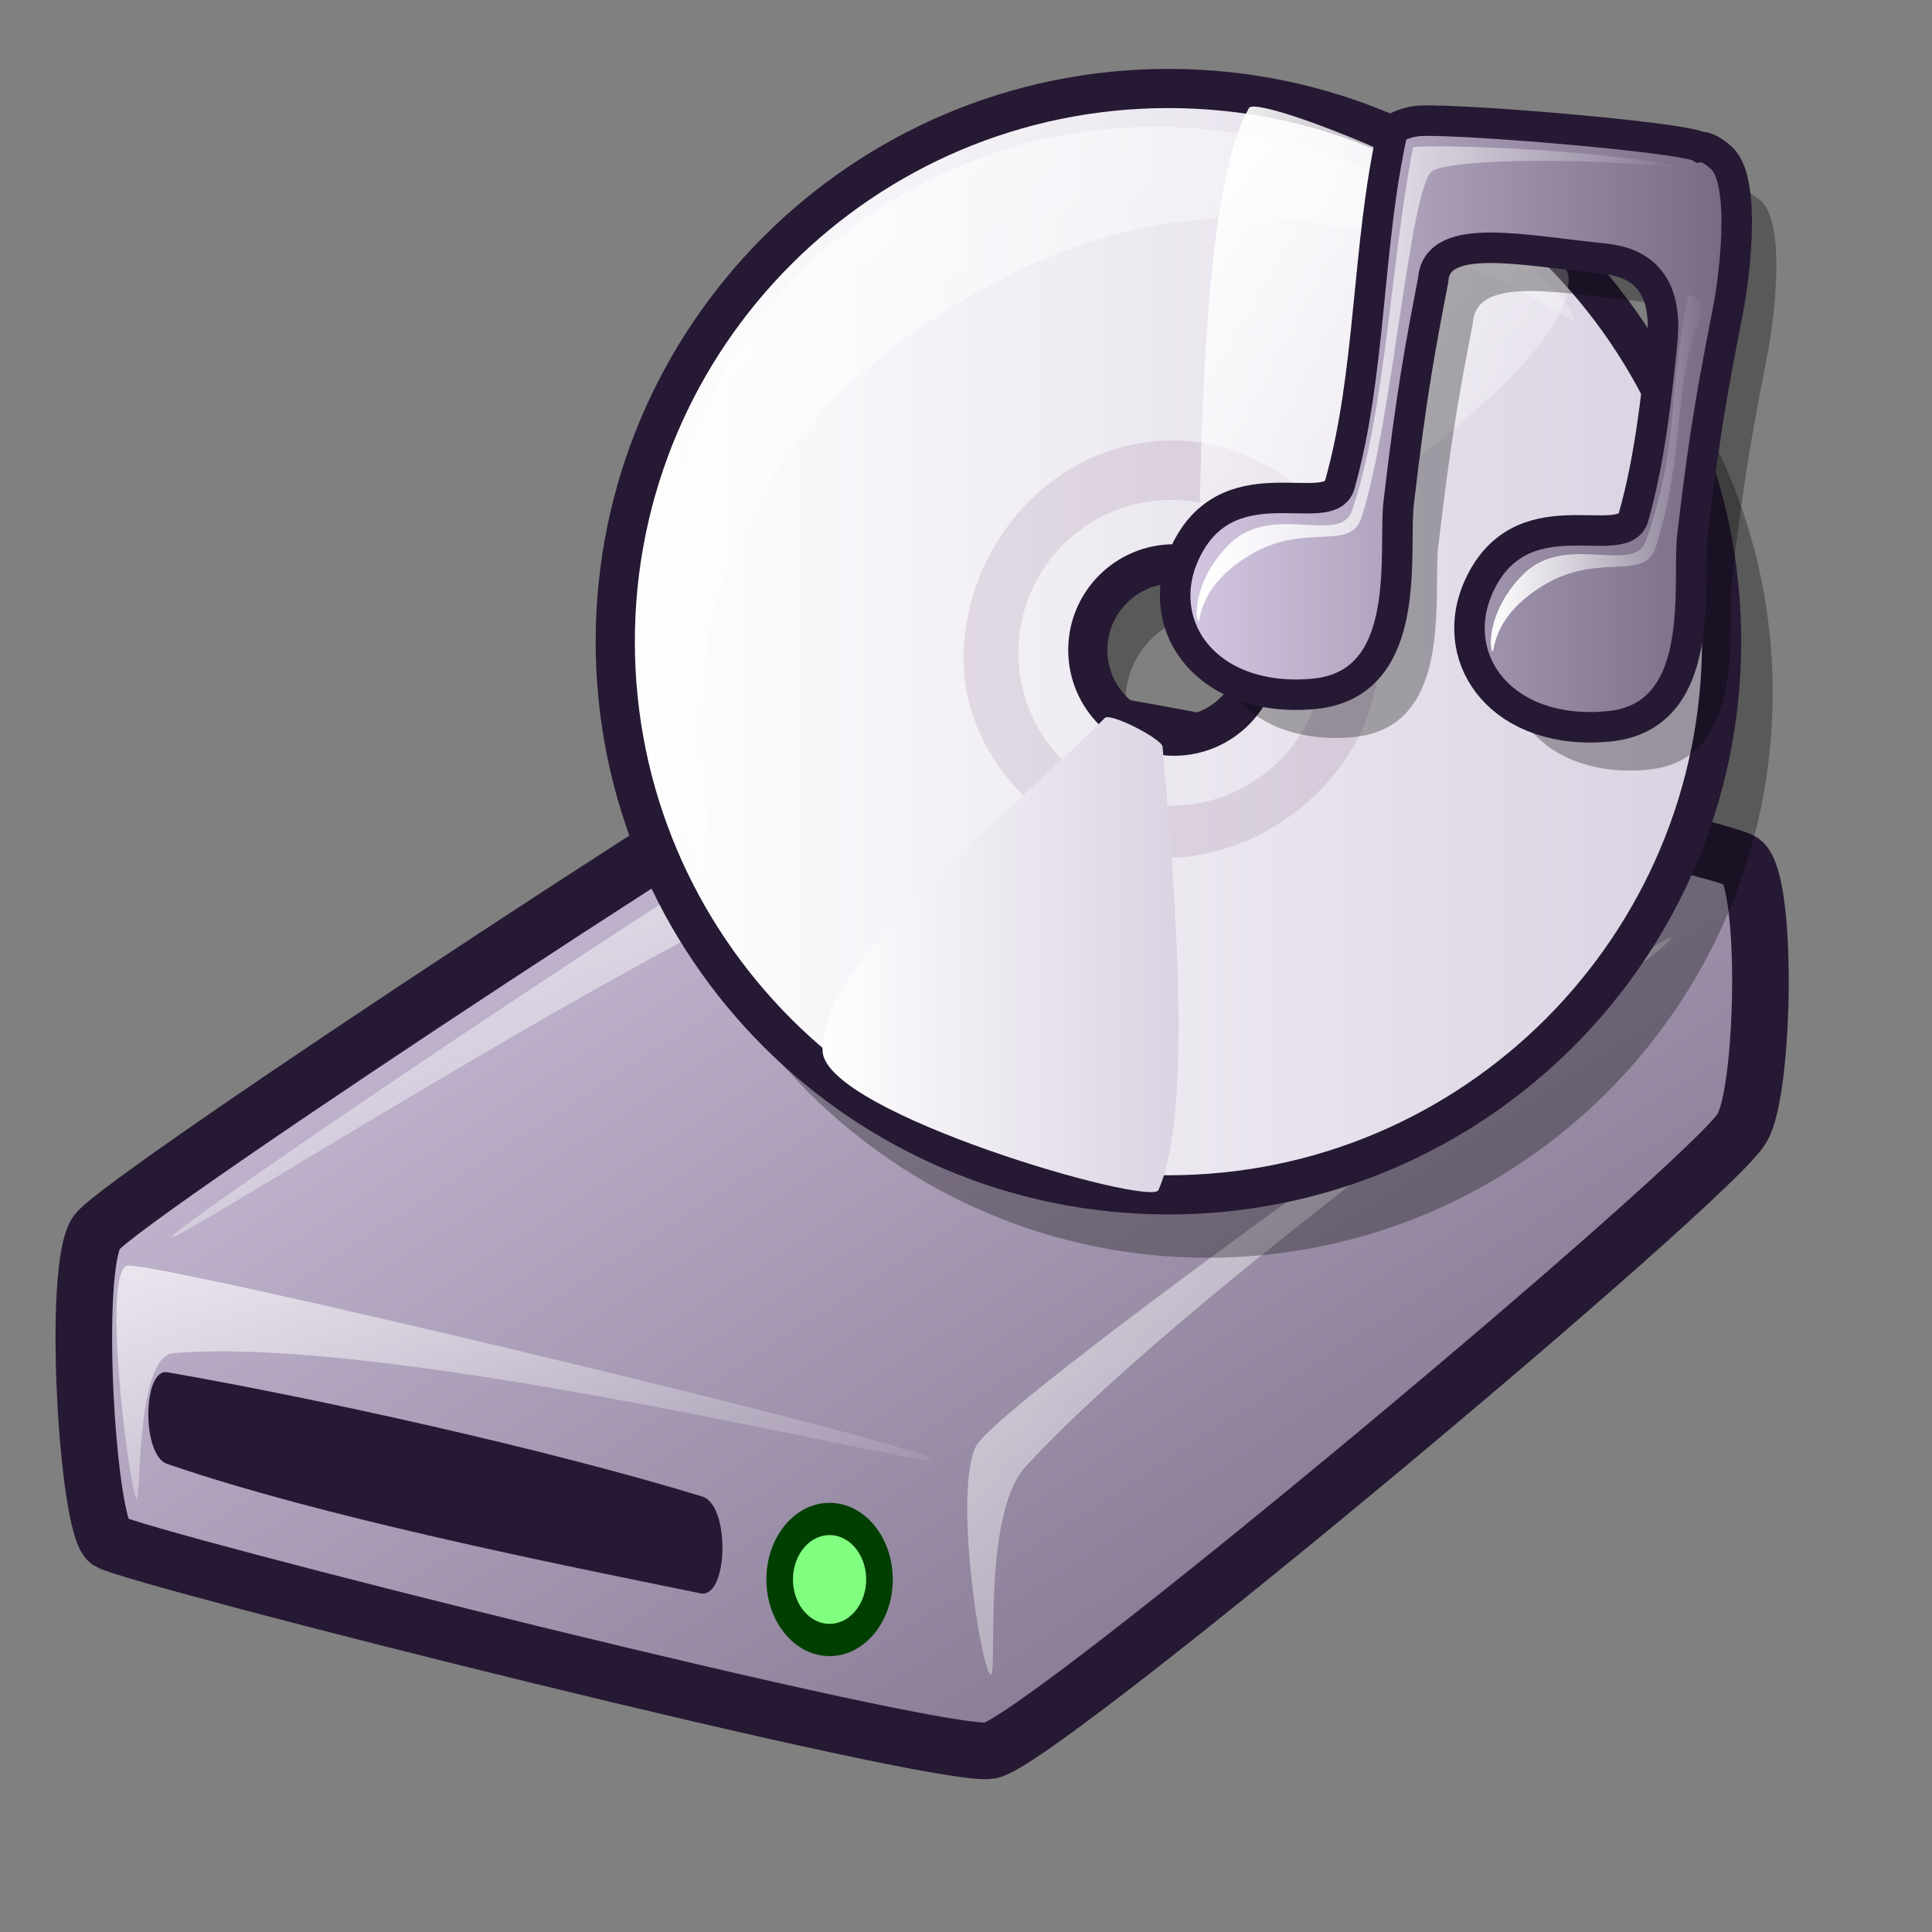 <?xml version="1.0" encoding="UTF-8" standalone="no"?>
<!DOCTYPE svg PUBLIC "-//W3C//DTD SVG 20010904//EN"
"http://www.w3.org/TR/2001/REC-SVG-20010904/DTD/svg10.dtd">
<!-- Created with Inkscape (http://www.inkscape.org/) -->
<svg
   id="svg1"
   sodipodi:version="0.32"
   inkscape:version="0.38"
   width="48pt"
   height="48pt"
   sodipodi:docbase="/home/tom"
   sodipodi:docname="kaudiocreator.svg"
   xmlns="http://www.w3.org/2000/svg"
   xmlns:inkscape="http://www.inkscape.org/namespaces/inkscape"
   xmlns:sodipodi="http://sodipodi.sourceforge.net/DTD/sodipodi-0.dtd"
   xmlns:xlink="http://www.w3.org/1999/xlink">
  <rect width="100%" height="100%" fill="#808080" stroke="none"/>
  <defs
     id="defs3">
    <linearGradient
       id="linearGradient563">
      <stop
         style="stop-color:#d9cce6;stop-opacity:1;"
         offset="0"
         id="stop564" />
      <stop
         style="stop-color:#73667f;stop-opacity:1;"
         offset="1"
         id="stop565" />
    </linearGradient>
    <linearGradient
       x1="0.01"
       y1="0.016"
       x2="0.985"
       y2="0.977"
       id="linearGradient566"
       xlink:href="#linearGradient563" />
    <linearGradient
       x1="0.007"
       y1="-0.03"
       x2="0.985"
       y2="1.045"
       id="linearGradient569"
       xlink:href="#linearGradient570" />
    <linearGradient
       x1="0.007"
       y1="0.013"
       x2="0.978"
       y2="0.974"
       id="linearGradient573"
       xlink:href="#linearGradient570" />
    <linearGradient
       id="linearGradient570">
      <stop
         style="stop-color:#ffffff;stop-opacity:1;"
         offset="0"
         id="stop571" />
      <stop
         style="stop-color:#ffffff;stop-opacity:0;"
         offset="1"
         id="stop572" />
    </linearGradient>
    <linearGradient
       x1="0.007"
       y1="0.047"
       x2="1.02"
       y2="0.984"
       id="linearGradient575"
       xlink:href="#linearGradient570" />
    <linearGradient
       id="linearGradient916">
      <stop
         style="stop-color:#cccccc;stop-opacity:1;"
         offset="0"
         id="stop917" />
      <stop
         style="stop-color:#7f7f7f;stop-opacity:1;"
         offset="1"
         id="stop918" />
    </linearGradient>
    <linearGradient
       id="linearGradient866">
      <stop
         style="stop-color:#ffffff;stop-opacity:1;"
         offset="0"
         id="stop867" />
      <stop
         style="stop-color:#d9d1e1;stop-opacity:1;"
         offset="1"
         id="stop868" />
    </linearGradient>
    <linearGradient
       id="linearGradient584">
      <stop
         style="stop-color:#ffffff;stop-opacity:1;"
         offset="0"
         id="stop585" />
      <stop
         style="stop-color:#ffffff;stop-opacity:0;"
         offset="1"
         id="stop586" />
    </linearGradient>
    <linearGradient
       id="linearGradient578">
      <stop
         style="stop-color:#d9cce6;stop-opacity:1;"
         offset="0"
         id="stop579" />
      <stop
         style="stop-color:#73667f;stop-opacity:1;"
         offset="1"
         id="stop580" />
    </linearGradient>
    <linearGradient
       xlink:href="#linearGradient584"
       id="linearGradient581"
       y2="0.977"
       x2="0.968"
       y1="0"
       x1="0.006" />
    <linearGradient
       xlink:href="#linearGradient584"
       id="linearGradient583"
       y2="1.031"
       x2="0.977"
       y1="0.023"
       x1="-0.031" />
    <linearGradient
       xlink:href="#linearGradient866"
       id="linearGradient860"
       x1="-0"
       y1="-0"
       x2="1"
       y2="-0" />
    <linearGradient
       xlink:href="#linearGradient866"
       id="linearGradient861"
       x1="0"
       y1="0"
       x2="1"
       y2="0" />
    <linearGradient
       xlink:href="#linearGradient578"
       id="linearGradient862"
       x1="0"
       y1="0"
       x2="1"
       y2="0" />
    <linearGradient
       xlink:href="#linearGradient584"
       id="linearGradient869"
       x1="-0"
       y1="-0"
       x2="1"
       y2="-0" />
    <linearGradient
       xlink:href="#linearGradient584"
       id="linearGradient915"
       x1="-0"
       y1="-0"
       x2="1"
       y2="-0" />
  </defs>
  <sodipodi:namedview
     id="base"
     pagecolor="#ffffff"
     bordercolor="#666666"
     borderopacity="1.0"
     inkscape:pageopacity="0.0"
     inkscape:pageshadow="2"
     inkscape:zoom="7.9794719"
     inkscape:cx="54.602409"
     inkscape:cy="23.622869"
     inkscape:window-width="1018"
     inkscape:window-height="711"
     inkscape:window-x="0"
     inkscape:window-y="30" />
  <path
     d="M 3.597,51.059 C 4.517,51.617 31.116,58.315 32.805,57.989 C 34.515,57.683 56.839,38.997 57.711,37.358 C 58.45,36.124 58.585,29.204 57.711,28.538 C 56.563,27.823 31.689,22.687 30.067,23.184 C 28.393,23.657 4.069,39.628 3.206,40.822 C 2.379,41.948 2.88,50.501 3.597,51.059 z "
     style="font-size:12;fill:url(#linearGradient566);fill-rule:evenodd;stroke:#261933;stroke-width:1.875;stroke-dasharray:none;"
     id="path679" />
  <path
     d="M 4.51,49.642 C 4.25,49.108 3.35,41.95 4.249,41.925 C 5.627,41.883 30.626,47.868 30.85,48.328 C 31.06,48.761 13.246,44.196 5.738,44.825 C 4.467,44.931 4.685,50.001 4.51,49.642 z "
     style="font-size:12;opacity:0.7;fill:url(#linearGradient569);fill-rule:evenodd;stroke:none;stroke-width:0.107pt;"
     id="path680" />
  <path
     d="M 5.684,40.98 C 5.728,40.605 28.99,24.904 30.589,24.759 C 32.243,24.62 55.537,29.431 55.494,29.798 C 55.45,30.166 36.55,26.324 30.512,27.632 C 25.017,28.85 5.641,41.34 5.684,40.98 z "
     style="font-size:12;opacity:0.7;fill:url(#linearGradient573);fill-rule:evenodd;stroke:none;stroke-width:0.107pt;"
     id="path682" />
  <path
     d="M 32.805,55.469 C 32.475,55.183 31.579,49.354 32.338,47.894 C 33.223,46.285 55.054,30.791 55.363,31.058 C 55.663,31.316 39.997,42.065 33.979,48.578 C 32.478,50.202 33.083,55.709 32.805,55.469 z "
     style="font-size:12;opacity:0.7;fill:url(#linearGradient575);fill-rule:evenodd;stroke:none;stroke-width:0.107pt;"
     id="path683" />
  <ellipse
     cx="410.205"
     cy="422.409"
     rx="11.72"
     ry="11.72"
     transform="matrix(0.141,0,0,0.171,-30.358,-19.91)"
     style="font-size:12;fill:#80ff80;fill-rule:evenodd;stroke:#003f00;stroke-width:6.25;stroke-linecap:round;stroke-linejoin:round;"
     id="path722" />
  <path
     style="fill:#261933;fill-rule:evenodd;stroke:none;stroke-opacity:1;stroke-width:1pt;stroke-linejoin:miter;stroke-linecap:butt;fill-opacity:1;"
     d="M 5.553,45.46 C 10.428,46.303 18.24,48.033 23.252,49.572 C 24.179,49.824 24.138,52.844 23.252,52.79 C 18.238,51.771 10.608,50.236 5.553,48.499 C 4.677,48.239 4.724,45.287 5.553,45.46 z "
     id="path594"
     sodipodi:nodetypes="cssss" />
  <path
     d="M 43.113,23.232 C 43.113,24.842 41.807,26.147 40.197,26.147 C 38.588,26.147 37.282,24.842 37.282,23.232 C 37.282,21.623 38.588,20.317 40.197,20.317 C 41.807,20.317 43.113,21.623 43.113,23.232 z M 58.723,22.95 C 58.723,33.28 50.339,41.664 40.009,41.664 C 29.679,41.664 21.296,33.28 21.296,22.95 C 21.296,12.62 29.679,4.236 40.009,4.236 C 50.339,4.236 58.723,12.62 58.723,22.95 z "
     style="font-size:12;opacity:0.303;fill-rule:evenodd;stroke-width:12.5;"
     id="path782" />
  <path
     d="M 41.745,21.532 C 41.745,23.108 40.466,24.387 38.89,24.387 C 37.314,24.387 36.035,23.108 36.035,21.532 C 36.035,19.956 37.314,18.678 38.89,18.678 C 40.466,18.678 41.745,19.956 41.745,21.532 z M 57.031,21.256 C 57.031,31.371 48.821,39.581 38.706,39.581 C 28.59,39.581 20.381,31.371 20.381,21.256 C 20.381,11.141 28.59,2.931 38.706,2.931 C 48.821,2.931 57.031,11.141 57.031,21.256 z "
     style="font-size:12;fill:url(#linearGradient860);fill-rule:evenodd;stroke:#261933;stroke-width:1.298;"
     id="path773" />
  <path
     d="M 24.341,30.741 C 20.962,26.995 18.817,11.447 31.339,5.694 C 41.499,1.066 51.44,8.482 52.15,10.574 C 52.36,11.164 43.674,3.821 33.273,9.193 C 18.009,17.007 24.756,31.214 24.341,30.741 z "
     style="font-size:12;opacity:0.7;fill-rule:evenodd;stroke:none;stroke-width:0.078pt;fill:url(#linearGradient581);"
     id="path774" />
  <path
     d="M 45.675,21.662 C 45.675,25.253 42.321,28.293 38.863,28.41 C 35.013,28.41 31.793,25.187 31.92,21.597 C 32.053,17.877 35.013,14.59 38.863,14.59 C 42.453,14.59 45.81,17.944 45.675,21.662 z M 43.863,21.624 C 43.863,24.42 41.594,26.689 38.798,26.689 C 36.002,26.689 33.733,24.42 33.733,21.624 C 33.733,18.829 36.002,16.56 38.798,16.56 C 41.594,16.56 43.863,18.829 43.863,21.624 z "
     style="font-size:12;opacity:0.101;fill:#3f003f;fill-rule:evenodd;stroke-width:1pt;"
     id="path779" />
  <path
     d="M 39.719,18.171 C 39.715,18.432 41.29,19.459 41.514,19.322 C 45.016,16.467 51.879,12.189 51.966,9.285 C 52.026,7.233 41.705,3.049 41.376,3.576 C 39.959,6.044 39.797,13.521 39.719,18.171 z "
     style="font-size:12;fill:url(#linearGradient583);fill-rule:evenodd;stroke-width:1pt;"
     id="path780" />
  <path
     d="M 38.512,24.736 C 38.489,24.476 36.816,23.618 36.607,23.777 C 33.42,26.98 27.037,31.945 27.251,34.843 C 27.404,36.89 38.103,39.982 38.375,39.424 C 39.53,36.822 38.916,29.368 38.512,24.736 z "
     style="font-size:12;fill:url(#linearGradient861);fill-rule:evenodd;stroke-width:1pt;"
     id="path781" />
  <path
     style="font-size:12;fill:#000000;fill-rule:evenodd;stroke:none;stroke-width:1.875;stroke-dasharray:none;fill-opacity:1;opacity:0.303;"
     d="M 56.375,12.747 C 56.576,10.756 55.621,10.129 54.477,10.002 C 51.85,9.75 48.903,9.055 48.79,10.702 C 48.361,12.941 48.08,14.388 47.65,18.058 C 47.445,19.606 48.221,24.105 44.83,24.417 C 41.367,24.735 39.526,22.265 40.501,19.893 C 41.872,16.643 45.337,18.712 45.692,17.497 C 46.739,13.804 46.593,9.555 47.439,5.787 C 47.473,5.639 47.919,5.49 48.178,5.454 C 48.858,5.29 57.1,5.963 57.628,6.304 C 57.888,6.268 58.25,6.579 58.354,6.679 C 59.226,7.517 58.7,11.039 58.54,11.782 C 58.111,14.021 57.812,15.459 57.382,19.129 C 57.177,20.676 57.971,25.185 54.58,25.497 C 51.117,25.815 49.276,23.345 50.251,20.973 C 51.622,17.723 55.069,19.783 55.424,18.567 C 55.947,16.721 56.174,14.739 56.375,12.747 z "
     id="path702"
     sodipodi:nodetypes="csccccccccccccccc" />
  <path
     style="font-size:12;fill:url(#linearGradient862);fill-rule:evenodd;stroke:#261933;stroke-width:1.01;"
     d="M 55.062,11.315 C 55.263,9.324 54.308,8.697 53.164,8.57 C 50.537,8.318 47.591,7.623 47.477,9.27 C 47.048,11.509 46.767,12.956 46.337,16.626 C 46.132,18.174 46.908,22.673 43.518,22.985 C 40.054,23.303 38.213,20.833 39.188,18.461 C 40.559,15.211 44.024,17.28 44.379,16.065 C 45.426,12.372 45.28,8.123 46.127,4.355 C 46.16,4.207 46.606,4.058 46.865,4.022 C 47.545,3.858 55.788,4.531 56.315,4.872 C 56.575,4.836 56.937,5.147 57.041,5.247 C 57.913,6.085 57.388,9.607 57.227,10.35 C 56.798,12.589 56.499,14.026 56.069,17.696 C 55.864,19.244 56.658,23.753 53.268,24.064 C 49.804,24.383 47.963,21.913 48.938,19.541 C 50.309,16.291 53.756,18.35 54.111,17.135 C 54.634,15.289 54.861,13.307 55.062,11.315 z "
     id="path701"
     sodipodi:nodetypes="csccccccccccccccc" />
  <path
     style="fill:url(#linearGradient869);fill-rule:evenodd;stroke:none;stroke-opacity:1;stroke-width:1pt;stroke-linejoin:miter;stroke-linecap:butt;fill-opacity:1;"
     d="M 39.692,20.581 C 39.591,20.461 39.533,19.204 40.741,18.006 C 42.181,16.628 44.414,18.086 44.797,16.889 C 45.914,13.572 46.08,8.578 46.807,4.887 C 46.829,4.774 52.664,4.87 55.955,5.58 C 51.576,5.139 47.941,5.345 47.457,5.656 C 46.706,6.126 46.154,13.856 45.102,17.142 C 44.711,18.338 43.135,17.198 41.184,18.526 C 39.622,19.564 39.781,20.686 39.692,20.581 z "
     id="path698"
     sodipodi:nodetypes="cssscssss" />
  <path
     style="fill:url(#linearGradient915);fill-rule:evenodd;stroke:none;stroke-opacity:1;stroke-width:1pt;stroke-linejoin:miter;stroke-linecap:butt;fill-opacity:1;"
     d="M 49.435,21.573 C 49.334,21.453 49.275,20.197 50.484,18.999 C 51.924,17.621 54.157,19.079 54.54,17.882 C 55.657,14.565 55.191,13.514 55.918,9.823 C 55.963,9.597 56.533,10.171 56.423,10.393 C 55.387,12.366 55.897,14.849 54.845,18.134 C 54.454,19.331 52.878,18.191 50.927,19.519 C 49.365,20.557 49.524,21.679 49.435,21.573 z "
     id="path700"
     sodipodi:nodetypes="csssssss" />
</svg>

